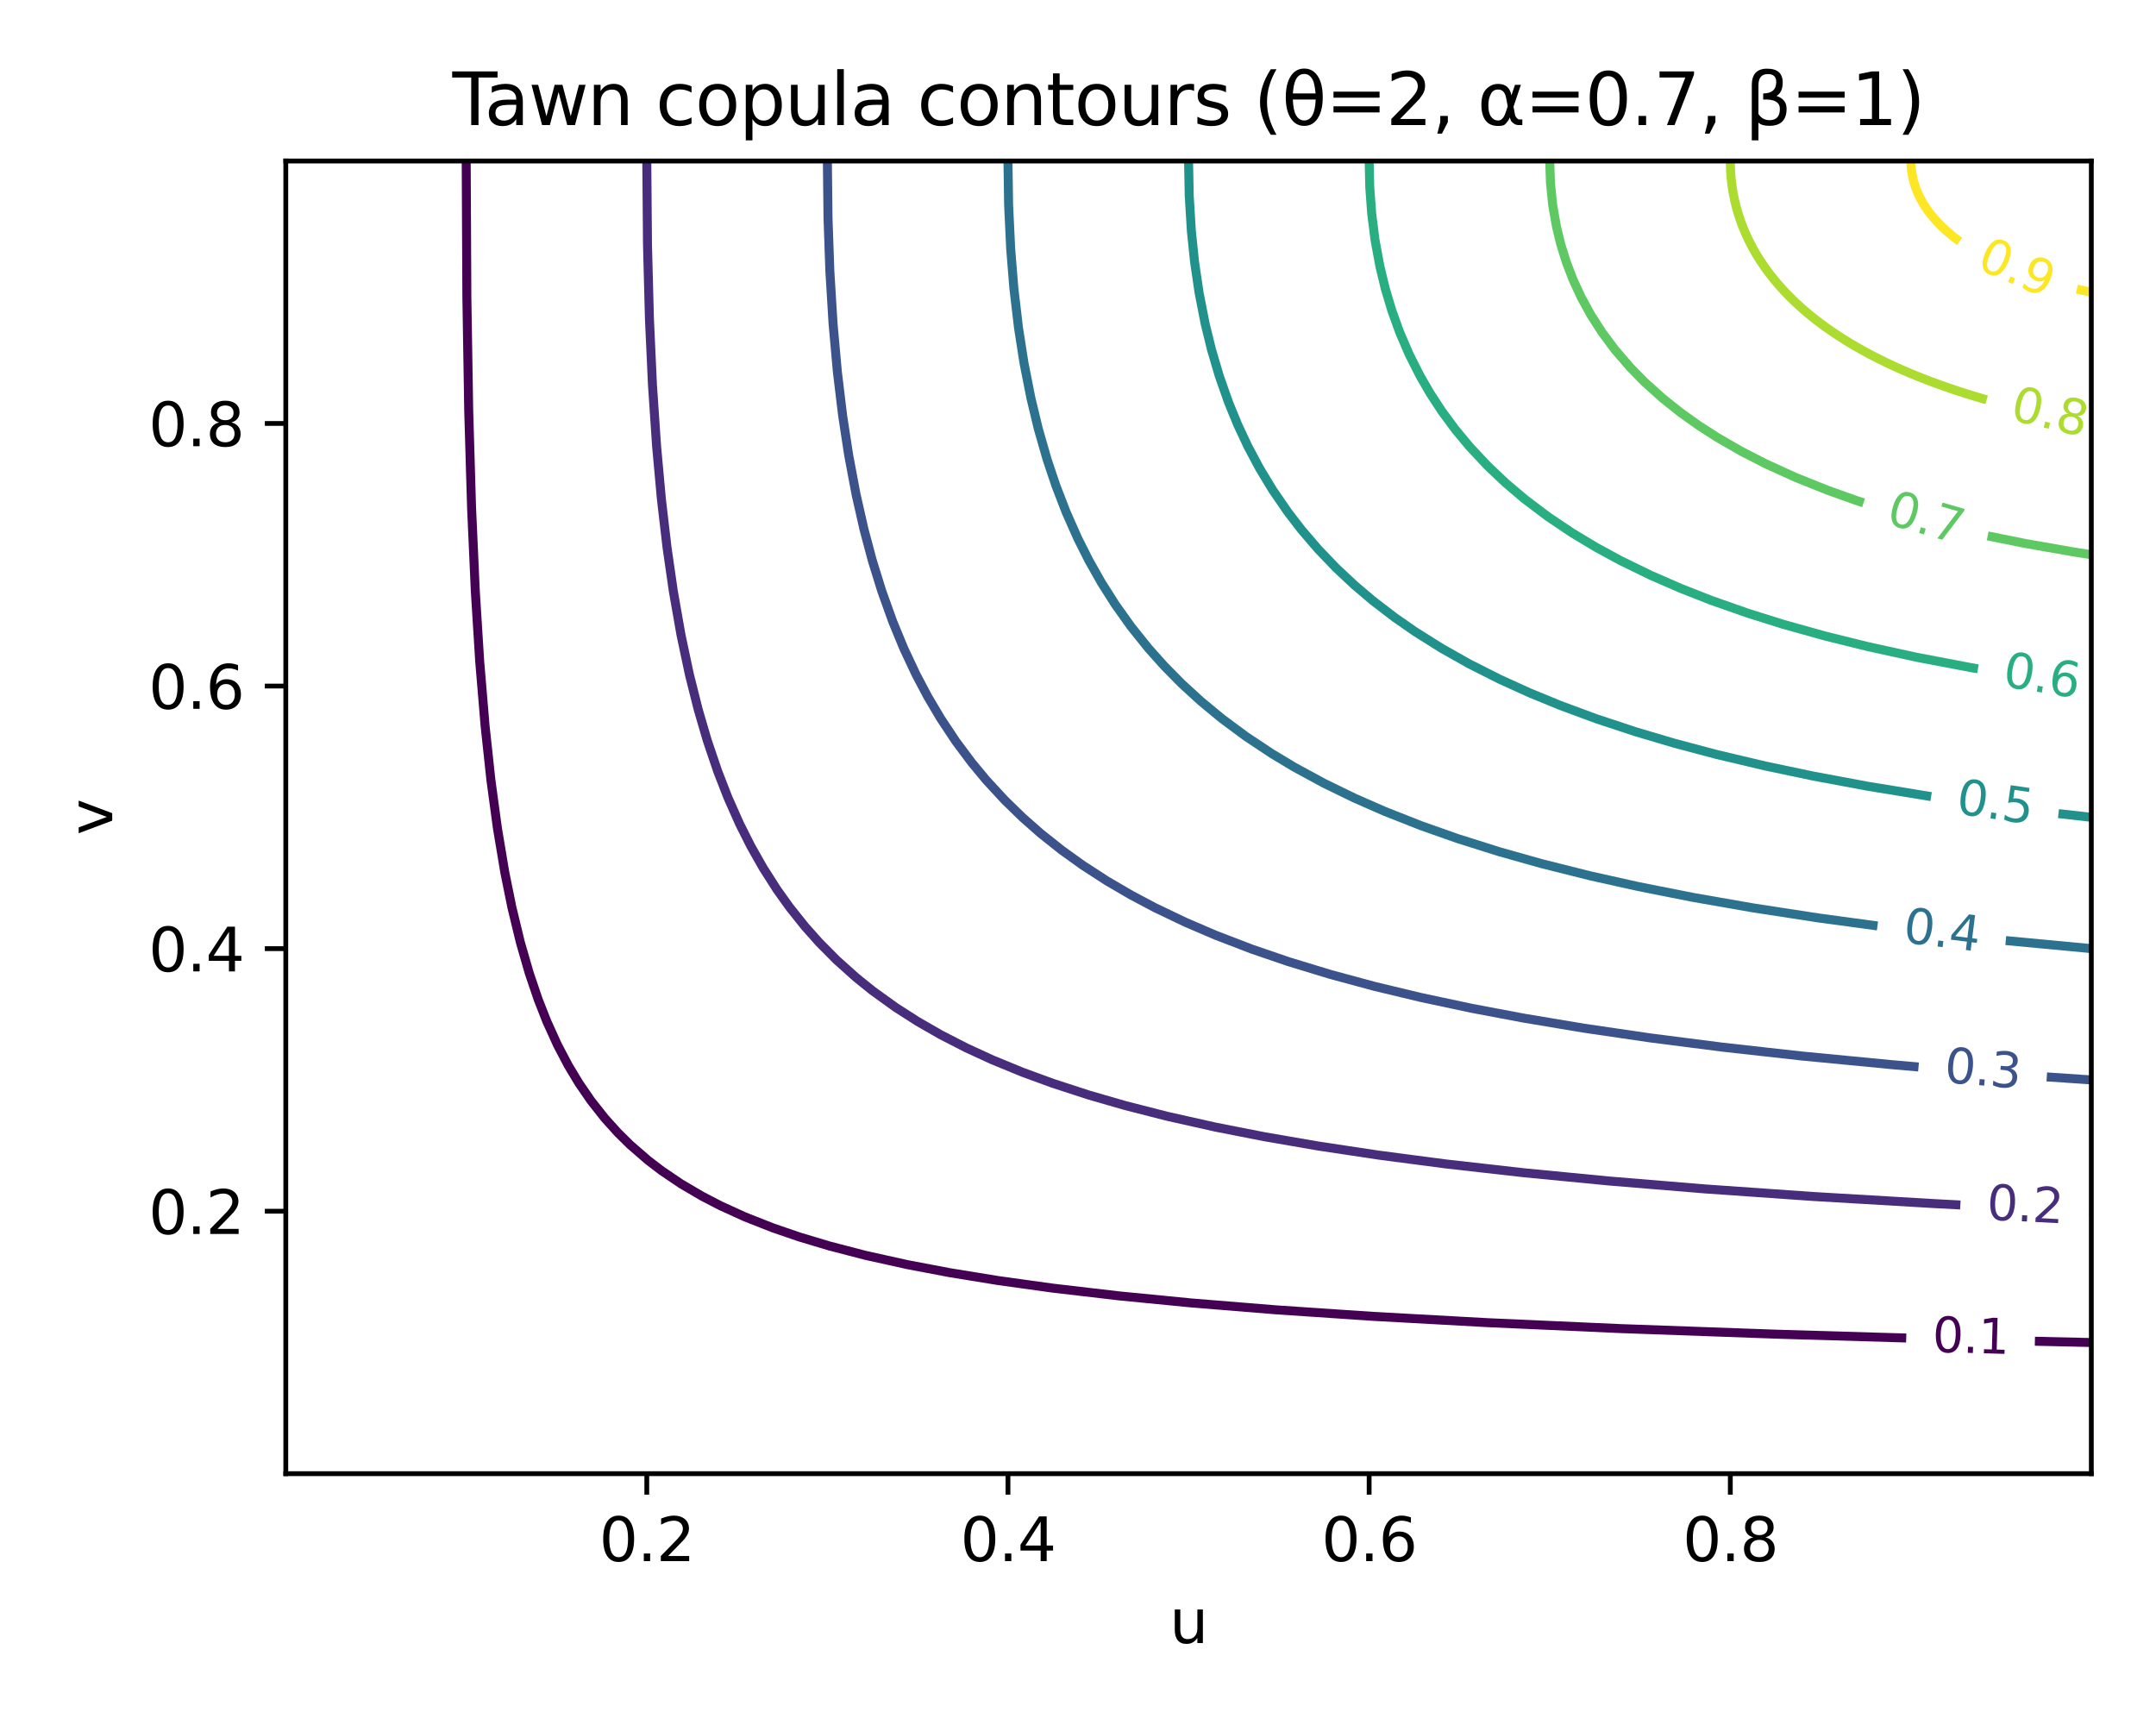 <?xml version="1.0" encoding="utf-8" standalone="no"?>
<!DOCTYPE svg PUBLIC "-//W3C//DTD SVG 1.1//EN"
  "http://www.w3.org/Graphics/SVG/1.1/DTD/svg11.dtd">
<svg xmlns:xlink="http://www.w3.org/1999/xlink" width="360pt" height="288pt" viewBox="0 0 360 288" xmlns="http://www.w3.org/2000/svg" version="1.1">
 <defs>
  <style type="text/css">*{stroke-linejoin: round; stroke-linecap: butt}</style>
 </defs>
 <g id="figure_1">
  <g id="patch_1">
   <path d="M 0 288 
L 360 288 
L 360 0 
L 0 0 
z
" style="fill: #ffffff"/>
  </g>
  <g id="axes_1">
   <g id="patch_2">
    <path d="M 47.72 246.04 
L 349.2 246.04 
L 349.2 26.88 
L 47.72 26.88 
z
" style="fill: #ffffff"/>
   </g>
   <g id="matplotlib.axis_1">
    <g id="xtick_1">
     <g id="line2d_1">
      <defs>
       <path id="mb452c686d1" d="M 0 0 
L 0 3.5 
" style="stroke: #000000; stroke-width: 0.8"/>
      </defs>
      <g>
       <use xlink:href="#mb452c686d1" x="107.998" y="246.04" style="stroke: #000000; stroke-width: 0.8"/>
      </g>
     </g>
     <g id="text_1">
      <!-- 0.2 -->
      <g transform="translate(100.046 260.638) scale(0.1 -0.1)">
       <defs>
        <path id="DejaVuSans-30" d="M 2034 4250 
Q 1547 4250 1301 3770 
Q 1056 3291 1056 2328 
Q 1056 1369 1301 889 
Q 1547 409 2034 409 
Q 2525 409 2770 889 
Q 3016 1369 3016 2328 
Q 3016 3291 2770 3770 
Q 2525 4250 2034 4250 
z
M 2034 4750 
Q 2819 4750 3233 4129 
Q 3647 3509 3647 2328 
Q 3647 1150 3233 529 
Q 2819 -91 2034 -91 
Q 1250 -91 836 529 
Q 422 1150 422 2328 
Q 422 3509 836 4129 
Q 1250 4750 2034 4750 
z
" transform="scale(0.016)"/>
        <path id="DejaVuSans-2e" d="M 684 794 
L 1344 794 
L 1344 0 
L 684 0 
L 684 794 
z
" transform="scale(0.016)"/>
        <path id="DejaVuSans-32" d="M 1228 531 
L 3431 531 
L 3431 0 
L 469 0 
L 469 531 
Q 828 903 1448 1529 
Q 2069 2156 2228 2338 
Q 2531 2678 2651 2914 
Q 2772 3150 2772 3378 
Q 2772 3750 2511 3984 
Q 2250 4219 1831 4219 
Q 1534 4219 1204 4116 
Q 875 4013 500 3803 
L 500 4441 
Q 881 4594 1212 4672 
Q 1544 4750 1819 4750 
Q 2544 4750 2975 4387 
Q 3406 4025 3406 3419 
Q 3406 3131 3298 2873 
Q 3191 2616 2906 2266 
Q 2828 2175 2409 1742 
Q 1991 1309 1228 531 
z
" transform="scale(0.016)"/>
       </defs>
       <use xlink:href="#DejaVuSans-30"/>
       <use xlink:href="#DejaVuSans-2e" transform="translate(63.623 0)"/>
       <use xlink:href="#DejaVuSans-32" transform="translate(95.41 0)"/>
      </g>
     </g>
    </g>
    <g id="xtick_2">
     <g id="line2d_2">
      <g>
       <use xlink:href="#mb452c686d1" x="168.306" y="246.04" style="stroke: #000000; stroke-width: 0.8"/>
      </g>
     </g>
     <g id="text_2">
      <!-- 0.4 -->
      <g transform="translate(160.354 260.638) scale(0.1 -0.1)">
       <defs>
        <path id="DejaVuSans-34" d="M 2419 4116 
L 825 1625 
L 2419 1625 
L 2419 4116 
z
M 2253 4666 
L 3047 4666 
L 3047 1625 
L 3713 1625 
L 3713 1100 
L 3047 1100 
L 3047 0 
L 2419 0 
L 2419 1100 
L 313 1100 
L 313 1709 
L 2253 4666 
z
" transform="scale(0.016)"/>
       </defs>
       <use xlink:href="#DejaVuSans-30"/>
       <use xlink:href="#DejaVuSans-2e" transform="translate(63.623 0)"/>
       <use xlink:href="#DejaVuSans-34" transform="translate(95.41 0)"/>
      </g>
     </g>
    </g>
    <g id="xtick_3">
     <g id="line2d_3">
      <g>
       <use xlink:href="#mb452c686d1" x="228.614" y="246.04" style="stroke: #000000; stroke-width: 0.8"/>
      </g>
     </g>
     <g id="text_3">
      <!-- 0.6 -->
      <g transform="translate(220.662 260.638) scale(0.1 -0.1)">
       <defs>
        <path id="DejaVuSans-36" d="M 2113 2584 
Q 1688 2584 1439 2293 
Q 1191 2003 1191 1497 
Q 1191 994 1439 701 
Q 1688 409 2113 409 
Q 2538 409 2786 701 
Q 3034 994 3034 1497 
Q 3034 2003 2786 2293 
Q 2538 2584 2113 2584 
z
M 3366 4563 
L 3366 3988 
Q 3128 4100 2886 4159 
Q 2644 4219 2406 4219 
Q 1781 4219 1451 3797 
Q 1122 3375 1075 2522 
Q 1259 2794 1537 2939 
Q 1816 3084 2150 3084 
Q 2853 3084 3261 2657 
Q 3669 2231 3669 1497 
Q 3669 778 3244 343 
Q 2819 -91 2113 -91 
Q 1303 -91 875 529 
Q 447 1150 447 2328 
Q 447 3434 972 4092 
Q 1497 4750 2381 4750 
Q 2619 4750 2861 4703 
Q 3103 4656 3366 4563 
z
" transform="scale(0.016)"/>
       </defs>
       <use xlink:href="#DejaVuSans-30"/>
       <use xlink:href="#DejaVuSans-2e" transform="translate(63.623 0)"/>
       <use xlink:href="#DejaVuSans-36" transform="translate(95.41 0)"/>
      </g>
     </g>
    </g>
    <g id="xtick_4">
     <g id="line2d_4">
      <g>
       <use xlink:href="#mb452c686d1" x="288.922" y="246.04" style="stroke: #000000; stroke-width: 0.8"/>
      </g>
     </g>
     <g id="text_4">
      <!-- 0.8 -->
      <g transform="translate(280.971 260.638) scale(0.1 -0.1)">
       <defs>
        <path id="DejaVuSans-38" d="M 2034 2216 
Q 1584 2216 1326 1975 
Q 1069 1734 1069 1313 
Q 1069 891 1326 650 
Q 1584 409 2034 409 
Q 2484 409 2743 651 
Q 3003 894 3003 1313 
Q 3003 1734 2745 1975 
Q 2488 2216 2034 2216 
z
M 1403 2484 
Q 997 2584 770 2862 
Q 544 3141 544 3541 
Q 544 4100 942 4425 
Q 1341 4750 2034 4750 
Q 2731 4750 3128 4425 
Q 3525 4100 3525 3541 
Q 3525 3141 3298 2862 
Q 3072 2584 2669 2484 
Q 3125 2378 3379 2068 
Q 3634 1759 3634 1313 
Q 3634 634 3220 271 
Q 2806 -91 2034 -91 
Q 1263 -91 848 271 
Q 434 634 434 1313 
Q 434 1759 690 2068 
Q 947 2378 1403 2484 
z
M 1172 3481 
Q 1172 3119 1398 2916 
Q 1625 2713 2034 2713 
Q 2441 2713 2670 2916 
Q 2900 3119 2900 3481 
Q 2900 3844 2670 4047 
Q 2441 4250 2034 4250 
Q 1625 4250 1398 4047 
Q 1172 3844 1172 3481 
z
" transform="scale(0.016)"/>
       </defs>
       <use xlink:href="#DejaVuSans-30"/>
       <use xlink:href="#DejaVuSans-2e" transform="translate(63.623 0)"/>
       <use xlink:href="#DejaVuSans-38" transform="translate(95.41 0)"/>
      </g>
     </g>
    </g>
    <g id="text_5">
     <!-- u -->
     <g transform="translate(195.291 274.317) scale(0.1 -0.1)">
      <defs>
       <path id="DejaVuSans-75" d="M 544 1381 
L 544 3500 
L 1119 3500 
L 1119 1403 
Q 1119 906 1312 657 
Q 1506 409 1894 409 
Q 2359 409 2629 706 
Q 2900 1003 2900 1516 
L 2900 3500 
L 3475 3500 
L 3475 0 
L 2900 0 
L 2900 538 
Q 2691 219 2414 64 
Q 2138 -91 1772 -91 
Q 1169 -91 856 284 
Q 544 659 544 1381 
z
M 1991 3584 
L 1991 3584 
z
" transform="scale(0.016)"/>
      </defs>
      <use xlink:href="#DejaVuSans-75"/>
     </g>
    </g>
   </g>
   <g id="matplotlib.axis_2">
    <g id="ytick_1">
     <g id="line2d_5">
      <defs>
       <path id="m24c8654b30" d="M 0 0 
L -3.5 0 
" style="stroke: #000000; stroke-width: 0.8"/>
      </defs>
      <g>
       <use xlink:href="#m24c8654b30" x="47.72" y="202.221" style="stroke: #000000; stroke-width: 0.8"/>
      </g>
     </g>
     <g id="text_6">
      <!-- 0.2 -->
      <g transform="translate(24.817 206.02) scale(0.1 -0.1)">
       <use xlink:href="#DejaVuSans-30"/>
       <use xlink:href="#DejaVuSans-2e" transform="translate(63.623 0)"/>
       <use xlink:href="#DejaVuSans-32" transform="translate(95.41 0)"/>
      </g>
     </g>
    </g>
    <g id="ytick_2">
     <g id="line2d_6">
      <g>
       <use xlink:href="#m24c8654b30" x="47.72" y="158.38" style="stroke: #000000; stroke-width: 0.8"/>
      </g>
     </g>
     <g id="text_7">
      <!-- 0.4 -->
      <g transform="translate(24.817 162.18) scale(0.1 -0.1)">
       <use xlink:href="#DejaVuSans-30"/>
       <use xlink:href="#DejaVuSans-2e" transform="translate(63.623 0)"/>
       <use xlink:href="#DejaVuSans-34" transform="translate(95.41 0)"/>
      </g>
     </g>
    </g>
    <g id="ytick_3">
     <g id="line2d_7">
      <g>
       <use xlink:href="#m24c8654b30" x="47.72" y="114.54" style="stroke: #000000; stroke-width: 0.8"/>
      </g>
     </g>
     <g id="text_8">
      <!-- 0.6 -->
      <g transform="translate(24.817 118.339) scale(0.1 -0.1)">
       <use xlink:href="#DejaVuSans-30"/>
       <use xlink:href="#DejaVuSans-2e" transform="translate(63.623 0)"/>
       <use xlink:href="#DejaVuSans-36" transform="translate(95.41 0)"/>
      </g>
     </g>
    </g>
    <g id="ytick_4">
     <g id="line2d_8">
      <g>
       <use xlink:href="#m24c8654b30" x="47.72" y="70.699" style="stroke: #000000; stroke-width: 0.8"/>
      </g>
     </g>
     <g id="text_9">
      <!-- 0.8 -->
      <g transform="translate(24.817 74.498) scale(0.1 -0.1)">
       <use xlink:href="#DejaVuSans-30"/>
       <use xlink:href="#DejaVuSans-2e" transform="translate(63.623 0)"/>
       <use xlink:href="#DejaVuSans-38" transform="translate(95.41 0)"/>
      </g>
     </g>
    </g>
    <g id="text_10">
     <!-- v -->
     <g transform="translate(18.737 139.419) rotate(-90) scale(0.1 -0.1)">
      <defs>
       <path id="DejaVuSans-76" d="M 191 3500 
L 800 3500 
L 1894 563 
L 2988 3500 
L 3597 3500 
L 2284 0 
L 1503 0 
L 191 3500 
z
" transform="scale(0.016)"/>
      </defs>
      <use xlink:href="#DejaVuSans-76"/>
     </g>
    </g>
   </g>
   <g id="QuadContourSet_1">
    <path d="M 77.844 26.88 
L 77.956 49.602 
L 78.266 68.66 
L 78.741 84.785 
L 79.366 98.712 
L 80.1 110.439 
L 80.994 121.154 
L 81.97 130.23 
L 83.06 138.292 
L 84.285 145.622 
L 85.472 151.486 
L 86.892 157.35 
L 88.375 162.481 
L 89.869 166.879 
L 91.309 170.543 
L 93.093 174.473 
L 94.882 177.873 
L 96.645 180.805 
L 98.656 183.737 
L 100.966 186.669 
L 103.176 189.12 
L 105.193 191.11 
L 108.218 193.733 
L 110.486 195.465 
L 113.741 197.664 
L 117.292 199.747 
L 120.353 201.328 
L 124.35 203.149 
L 129.025 204.993 
L 133.425 206.504 
L 138.466 208.017 
L 144.516 209.588 
L 151.574 211.152 
L 158.632 212.49 
L 166.699 213.802 
L 175.773 215.06 
L 186.865 216.356 
L 198.964 217.538 
L 213.08 218.686 
L 229.213 219.771 
L 248.371 220.826 
L 270.553 221.815 
L 296.769 222.755 
L 318.292 223.389 
M 339.777 223.929 
L 349.2 224.141 
L 349.2 224.141 
" clip-path="url(#p981ac7e583)" style="fill: none; stroke: #440154; stroke-width: 1.5"/>
    <path d="M 107.998 26.88 
L 108.114 40.807 
L 108.441 53.267 
L 108.945 64.262 
L 109.637 74.523 
L 110.437 83.319 
L 111.374 91.382 
L 112.43 98.712 
L 113.718 106.041 
L 115.119 112.638 
L 116.594 118.502 
L 118.097 123.633 
L 119.836 128.764 
L 121.548 133.162 
L 123.5 137.559 
L 125.359 141.252 
L 127.417 144.889 
L 129.759 148.554 
L 131.856 151.486 
L 134.433 154.712 
L 136.783 157.35 
L 139.691 160.282 
L 142.964 163.214 
L 145.697 165.413 
L 149.558 168.195 
L 153.223 170.543 
L 157.053 172.742 
L 161.332 174.941 
L 165.69 176.945 
L 170.732 179.015 
L 175.773 180.861 
L 181.823 182.83 
L 187.873 184.577 
L 194.931 186.38 
L 202.997 188.187 
L 211.064 189.772 
L 220.138 191.339 
L 230.221 192.859 
L 241.313 194.314 
L 254.42 195.796 
L 268.536 197.163 
L 284.669 198.496 
L 302.818 199.764 
L 322.984 200.949 
L 327.33 201.179 
M 348.89 202.206 
L 349.2 202.22 
L 349.2 202.22 
" clip-path="url(#p981ac7e583)" style="fill: none; stroke: #472d7b; stroke-width: 1.5"/>
    <path d="M 138.152 26.88 
L 138.259 36.409 
L 138.563 45.204 
L 139.097 54 
L 139.819 62.063 
L 140.701 69.393 
L 141.708 75.989 
L 142.95 82.586 
L 144.283 88.45 
L 145.654 93.581 
L 147.244 98.712 
L 149.089 103.843 
L 150.905 108.24 
L 152.97 112.638 
L 154.911 116.303 
L 157.079 119.968 
L 159.641 123.821 
L 162.238 127.298 
L 164.682 130.245 
L 167.707 133.527 
L 170.732 136.473 
L 173.757 139.137 
L 177.304 141.957 
L 180.815 144.476 
L 184.849 147.088 
L 188.881 149.441 
L 192.914 151.577 
L 197.956 153.986 
L 202.997 156.148 
L 209.047 158.47 
L 215.097 160.54 
L 222.155 162.691 
L 229.516 164.68 
L 237.279 166.542 
L 245.745 168.344 
L 254.42 169.983 
L 264.503 171.667 
L 275.595 173.292 
L 287.694 174.84 
L 300.802 176.3 
L 315.926 177.755 
L 320.346 178.14 
M 341.762 179.796 
L 349.2 180.299 
L 349.2 180.299 
" clip-path="url(#p981ac7e583)" style="fill: none; stroke: #3b528b; stroke-width: 1.5"/>
    <path d="M 168.306 26.88 
L 168.415 34.21 
L 168.759 41.54 
L 169.293 48.136 
L 170.066 54.733 
L 170.98 60.597 
L 172.136 66.461 
L 173.372 71.592 
L 174.845 76.722 
L 176.323 81.12 
L 178.023 85.518 
L 179.976 89.916 
L 181.823 93.582 
L 183.893 97.246 
L 186.216 100.911 
L 188.881 104.649 
L 191.764 108.24 
L 194.383 111.172 
L 197.273 114.104 
L 200.471 117.036 
L 204.018 119.968 
L 208.039 122.951 
L 212.378 125.832 
L 216.105 128.071 
L 221.147 130.807 
L 226.188 133.258 
L 231.23 135.468 
L 237.279 137.852 
L 243.329 139.987 
L 250.387 142.214 
L 257.445 144.2 
L 265.512 146.222 
L 273.578 148.021 
L 282.653 149.819 
L 292.736 151.582 
L 303.827 153.283 
L 313.492 154.592 
M 334.915 157.034 
L 349.2 158.378 
L 349.2 158.378 
" clip-path="url(#p981ac7e583)" style="fill: none; stroke: #2c728e; stroke-width: 1.5"/>
    <path d="M 198.46 26.88 
L 198.575 32.744 
L 198.933 38.608 
L 199.464 43.738 
L 200.218 48.869 
L 201.22 54 
L 202.297 58.398 
L 203.597 62.796 
L 205.146 67.194 
L 206.648 70.859 
L 208.364 74.523 
L 210.318 78.188 
L 212.539 81.853 
L 215.097 85.569 
L 217.319 88.45 
L 220.138 91.733 
L 223.163 94.881 
L 226.188 97.71 
L 229.213 100.275 
L 232.908 103.11 
L 236.271 105.447 
L 240.716 108.24 
L 245.346 110.848 
L 250.387 113.395 
L 255.429 115.684 
L 260.509 117.769 
L 266.52 119.993 
L 273.094 122.167 
L 279.628 124.102 
L 286.686 125.976 
L 294.752 127.885 
L 302.818 129.581 
L 311.893 131.273 
L 322.449 132.998 
M 343.715 135.838 
L 349.2 136.457 
L 349.2 136.457 
" clip-path="url(#p981ac7e583)" style="fill: none; stroke: #21918c; stroke-width: 1.5"/>
    <path d="M 228.614 26.88 
L 228.719 31.278 
L 229.042 35.676 
L 229.598 40.074 
L 230.408 44.471 
L 231.293 48.136 
L 232.388 51.801 
L 233.71 55.466 
L 235.284 59.131 
L 237.135 62.796 
L 238.837 65.728 
L 240.757 68.66 
L 242.917 71.592 
L 245.346 74.525 
L 248.371 77.758 
L 251.395 80.623 
L 254.576 83.319 
L 258.457 86.251 
L 262.487 88.957 
L 266.52 91.384 
L 270.566 93.581 
L 275.595 96.033 
L 280.636 98.232 
L 285.677 100.212 
L 291.838 102.377 
L 297.777 104.24 
L 304.835 106.211 
L 311.893 107.958 
L 319.959 109.721 
L 329.034 111.452 
L 330.267 111.668 
L 330.267 111.668 
" clip-path="url(#p981ac7e583)" style="fill: none; stroke: #28ae80; stroke-width: 1.5"/>
    <path d="M 258.768 26.88 
L 258.89 30.545 
L 259.261 34.21 
L 259.9 37.875 
L 260.616 40.807 
L 261.529 43.738 
L 262.653 46.67 
L 264.006 49.602 
L 265.609 52.534 
L 267.528 55.524 
L 269.671 58.398 
L 272.196 61.33 
L 274.586 63.767 
L 277.611 66.491 
L 280.636 68.897 
L 283.661 71.051 
L 286.784 73.058 
L 290.719 75.324 
L 294.872 77.455 
L 299.794 79.696 
L 305.179 81.853 
L 309.877 83.527 
L 311.172 83.958 
M 331.891 89.47 
L 338.109 90.724 
L 346.175 92.139 
L 349.2 92.615 
L 349.2 92.615 
" clip-path="url(#p981ac7e583)" style="fill: none; stroke: #5ec962; stroke-width: 1.5"/>
    <path d="M 288.922 26.88 
L 288.931 27.613 
L 288.958 28.346 
L 289.002 29.079 
L 289.064 29.812 
L 289.145 30.545 
L 289.243 31.278 
L 289.36 32.011 
L 289.497 32.744 
L 289.652 33.477 
L 289.711 33.724 
L 289.827 34.21 
L 290.022 34.943 
L 290.237 35.676 
L 290.472 36.409 
L 290.719 37.114 
L 290.729 37.142 
L 291.007 37.875 
L 291.308 38.608 
L 291.63 39.341 
L 291.727 39.548 
L 291.976 40.074 
L 292.346 40.807 
L 292.736 41.533 
L 292.739 41.54 
L 293.158 42.273 
L 293.602 43.005 
L 293.744 43.228 
L 294.073 43.738 
L 294.571 44.471 
L 294.752 44.726 
L 295.097 45.204 
L 295.652 45.937 
L 295.76 46.075 
L 296.237 46.67 
L 296.769 47.306 
L 296.852 47.403 
L 297.5 48.136 
L 297.777 48.437 
L 298.181 48.869 
L 298.785 49.49 
L 298.896 49.602 
L 299.648 50.335 
L 299.794 50.472 
L 300.438 51.068 
L 300.802 51.394 
L 301.266 51.801 
L 301.81 52.264 
L 302.135 52.534 
L 302.818 53.087 
L 303.047 53.267 
L 303.827 53.867 
L 304.003 54 
L 304.835 54.61 
L 305.007 54.733 
L 305.843 55.317 
L 306.061 55.466 
L 306.852 55.993 
L 307.167 56.199 
L 307.86 56.64 
L 308.329 56.932 
L 308.868 57.261 
L 309.549 57.665 
L 309.877 57.856 
L 310.83 58.398 
L 310.885 58.428 
L 311.893 58.978 
L 312.18 59.131 
L 312.901 59.508 
L 313.6 59.864 
L 313.91 60.019 
L 314.918 60.512 
L 315.096 60.597 
L 315.926 60.988 
L 316.674 61.33 
L 316.935 61.448 
L 317.943 61.892 
L 318.341 62.063 
L 318.951 62.322 
L 319.959 62.738 
L 320.103 62.796 
L 320.968 63.141 
L 321.969 63.529 
L 321.976 63.531 
L 322.984 63.91 
L 323.952 64.262 
L 323.993 64.277 
L 325.001 64.632 
L 326.009 64.977 
L 326.061 64.995 
L 327.018 65.312 
L 328.026 65.637 
L 328.313 65.728 
L 329.034 65.953 
L 330.042 66.26 
L 330.722 66.461 
L 331.051 66.557 
L 331.724 66.751 
" clip-path="url(#p981ac7e583)" style="fill: none; stroke: #addc30; stroke-width: 1.5"/>
    <path d="M 319.076 26.88 
L 319.098 27.613 
L 319.162 28.346 
L 319.267 29.079 
L 319.416 29.812 
L 319.609 30.545 
L 319.847 31.278 
L 319.959 31.572 
L 320.13 32.011 
L 320.462 32.744 
L 320.843 33.477 
L 320.968 33.692 
L 321.275 34.21 
L 321.759 34.943 
L 321.976 35.241 
L 322.3 35.676 
L 322.898 36.409 
L 322.984 36.507 
L 323.559 37.142 
L 323.993 37.585 
L 324.284 37.875 
L 325.001 38.539 
L 325.078 38.608 
L 325.947 39.341 
L 326.009 39.391 
L 326.895 40.074 
L 327.018 40.163 
L 327.205 40.295 
M 346.785 48.263 
L 347.183 48.353 
L 348.192 48.569 
L 349.2 48.773 
" clip-path="url(#p981ac7e583)" style="fill: none; stroke: #fde725; stroke-width: 1.5"/>
   </g>
   <g id="patch_3">
    <path d="M 47.72 246.04 
L 47.72 26.88 
" style="fill: none; stroke: #000000; stroke-width: 0.8; stroke-linejoin: miter; stroke-linecap: square"/>
   </g>
   <g id="patch_4">
    <path d="M 349.2 246.04 
L 349.2 26.88 
" style="fill: none; stroke: #000000; stroke-width: 0.8; stroke-linejoin: miter; stroke-linecap: square"/>
   </g>
   <g id="patch_5">
    <path d="M 47.72 246.04 
L 349.2 246.04 
" style="fill: none; stroke: #000000; stroke-width: 0.8; stroke-linejoin: miter; stroke-linecap: square"/>
   </g>
   <g id="patch_6">
    <path d="M 47.72 26.88 
L 349.2 26.88 
" style="fill: none; stroke: #000000; stroke-width: 0.8; stroke-linejoin: miter; stroke-linecap: square"/>
   </g>
   <g id="text_11">
    <!-- Tawn copula contours (θ=2, α=0.7, β=1) -->
    <g transform="translate(75.537 20.88) scale(0.12 -0.12)">
     <defs>
      <path id="DejaVuSans-54" d="M -19 4666 
L 3928 4666 
L 3928 4134 
L 2272 4134 
L 2272 0 
L 1638 0 
L 1638 4134 
L -19 4134 
L -19 4666 
z
" transform="scale(0.016)"/>
      <path id="DejaVuSans-61" d="M 2194 1759 
Q 1497 1759 1228 1600 
Q 959 1441 959 1056 
Q 959 750 1161 570 
Q 1363 391 1709 391 
Q 2188 391 2477 730 
Q 2766 1069 2766 1631 
L 2766 1759 
L 2194 1759 
z
M 3341 1997 
L 3341 0 
L 2766 0 
L 2766 531 
Q 2569 213 2275 61 
Q 1981 -91 1556 -91 
Q 1019 -91 701 211 
Q 384 513 384 1019 
Q 384 1609 779 1909 
Q 1175 2209 1959 2209 
L 2766 2209 
L 2766 2266 
Q 2766 2663 2505 2880 
Q 2244 3097 1772 3097 
Q 1472 3097 1187 3025 
Q 903 2953 641 2809 
L 641 3341 
Q 956 3463 1253 3523 
Q 1550 3584 1831 3584 
Q 2591 3584 2966 3190 
Q 3341 2797 3341 1997 
z
" transform="scale(0.016)"/>
      <path id="DejaVuSans-77" d="M 269 3500 
L 844 3500 
L 1563 769 
L 2278 3500 
L 2956 3500 
L 3675 769 
L 4391 3500 
L 4966 3500 
L 4050 0 
L 3372 0 
L 2619 2869 
L 1863 0 
L 1184 0 
L 269 3500 
z
" transform="scale(0.016)"/>
      <path id="DejaVuSans-6e" d="M 3513 2113 
L 3513 0 
L 2938 0 
L 2938 2094 
Q 2938 2591 2744 2837 
Q 2550 3084 2163 3084 
Q 1697 3084 1428 2787 
Q 1159 2491 1159 1978 
L 1159 0 
L 581 0 
L 581 3500 
L 1159 3500 
L 1159 2956 
Q 1366 3272 1645 3428 
Q 1925 3584 2291 3584 
Q 2894 3584 3203 3211 
Q 3513 2838 3513 2113 
z
" transform="scale(0.016)"/>
      <path id="DejaVuSans-20" transform="scale(0.016)"/>
      <path id="DejaVuSans-63" d="M 3122 3366 
L 3122 2828 
Q 2878 2963 2633 3030 
Q 2388 3097 2138 3097 
Q 1578 3097 1268 2742 
Q 959 2388 959 1747 
Q 959 1106 1268 751 
Q 1578 397 2138 397 
Q 2388 397 2633 464 
Q 2878 531 3122 666 
L 3122 134 
Q 2881 22 2623 -34 
Q 2366 -91 2075 -91 
Q 1284 -91 818 406 
Q 353 903 353 1747 
Q 353 2603 823 3093 
Q 1294 3584 2113 3584 
Q 2378 3584 2631 3529 
Q 2884 3475 3122 3366 
z
" transform="scale(0.016)"/>
      <path id="DejaVuSans-6f" d="M 1959 3097 
Q 1497 3097 1228 2736 
Q 959 2375 959 1747 
Q 959 1119 1226 758 
Q 1494 397 1959 397 
Q 2419 397 2687 759 
Q 2956 1122 2956 1747 
Q 2956 2369 2687 2733 
Q 2419 3097 1959 3097 
z
M 1959 3584 
Q 2709 3584 3137 3096 
Q 3566 2609 3566 1747 
Q 3566 888 3137 398 
Q 2709 -91 1959 -91 
Q 1206 -91 779 398 
Q 353 888 353 1747 
Q 353 2609 779 3096 
Q 1206 3584 1959 3584 
z
" transform="scale(0.016)"/>
      <path id="DejaVuSans-70" d="M 1159 525 
L 1159 -1331 
L 581 -1331 
L 581 3500 
L 1159 3500 
L 1159 2969 
Q 1341 3281 1617 3432 
Q 1894 3584 2278 3584 
Q 2916 3584 3314 3078 
Q 3713 2572 3713 1747 
Q 3713 922 3314 415 
Q 2916 -91 2278 -91 
Q 1894 -91 1617 61 
Q 1341 213 1159 525 
z
M 3116 1747 
Q 3116 2381 2855 2742 
Q 2594 3103 2138 3103 
Q 1681 3103 1420 2742 
Q 1159 2381 1159 1747 
Q 1159 1113 1420 752 
Q 1681 391 2138 391 
Q 2594 391 2855 752 
Q 3116 1113 3116 1747 
z
" transform="scale(0.016)"/>
      <path id="DejaVuSans-6c" d="M 603 4863 
L 1178 4863 
L 1178 0 
L 603 0 
L 603 4863 
z
" transform="scale(0.016)"/>
      <path id="DejaVuSans-74" d="M 1172 4494 
L 1172 3500 
L 2356 3500 
L 2356 3053 
L 1172 3053 
L 1172 1153 
Q 1172 725 1289 603 
Q 1406 481 1766 481 
L 2356 481 
L 2356 0 
L 1766 0 
Q 1100 0 847 248 
Q 594 497 594 1153 
L 594 3053 
L 172 3053 
L 172 3500 
L 594 3500 
L 594 4494 
L 1172 4494 
z
" transform="scale(0.016)"/>
      <path id="DejaVuSans-72" d="M 2631 2963 
Q 2534 3019 2420 3045 
Q 2306 3072 2169 3072 
Q 1681 3072 1420 2755 
Q 1159 2438 1159 1844 
L 1159 0 
L 581 0 
L 581 3500 
L 1159 3500 
L 1159 2956 
Q 1341 3275 1631 3429 
Q 1922 3584 2338 3584 
Q 2397 3584 2469 3576 
Q 2541 3569 2628 3553 
L 2631 2963 
z
" transform="scale(0.016)"/>
      <path id="DejaVuSans-73" d="M 2834 3397 
L 2834 2853 
Q 2591 2978 2328 3040 
Q 2066 3103 1784 3103 
Q 1356 3103 1142 2972 
Q 928 2841 928 2578 
Q 928 2378 1081 2264 
Q 1234 2150 1697 2047 
L 1894 2003 
Q 2506 1872 2764 1633 
Q 3022 1394 3022 966 
Q 3022 478 2636 193 
Q 2250 -91 1575 -91 
Q 1294 -91 989 -36 
Q 684 19 347 128 
L 347 722 
Q 666 556 975 473 
Q 1284 391 1588 391 
Q 1994 391 2212 530 
Q 2431 669 2431 922 
Q 2431 1156 2273 1281 
Q 2116 1406 1581 1522 
L 1381 1569 
Q 847 1681 609 1914 
Q 372 2147 372 2553 
Q 372 3047 722 3315 
Q 1072 3584 1716 3584 
Q 2034 3584 2315 3537 
Q 2597 3491 2834 3397 
z
" transform="scale(0.016)"/>
      <path id="DejaVuSans-28" d="M 1984 4856 
Q 1566 4138 1362 3434 
Q 1159 2731 1159 2009 
Q 1159 1288 1364 580 
Q 1569 -128 1984 -844 
L 1484 -844 
Q 1016 -109 783 600 
Q 550 1309 550 2009 
Q 550 2706 781 3412 
Q 1013 4119 1484 4856 
L 1984 4856 
z
" transform="scale(0.016)"/>
      <path id="DejaVuSans-3b8" d="M 2953 2219 
L 963 2219 
Q 1009 1284 1225 888 
Q 1494 400 1959 400 
Q 2428 400 2688 891 
Q 2916 1322 2953 2219 
z
M 2944 2750 
Q 2856 3638 2688 3950 
Q 2419 4444 1959 4444 
Q 1481 4444 1228 3956 
Q 1028 3563 969 2750 
L 2944 2750 
z
M 1959 4913 
Q 2709 4913 3138 4250 
Q 3566 3591 3566 2422 
Q 3566 1256 3138 594 
Q 2709 -72 1959 -72 
Q 1206 -72 781 594 
Q 353 1256 353 2422 
Q 353 3591 781 4250 
Q 1206 4913 1959 4913 
z
" transform="scale(0.016)"/>
      <path id="DejaVuSans-3d" d="M 678 2906 
L 4684 2906 
L 4684 2381 
L 678 2381 
L 678 2906 
z
M 678 1631 
L 4684 1631 
L 4684 1100 
L 678 1100 
L 678 1631 
z
" transform="scale(0.016)"/>
      <path id="DejaVuSans-2c" d="M 750 794 
L 1409 794 
L 1409 256 
L 897 -744 
L 494 -744 
L 750 256 
L 750 794 
z
" transform="scale(0.016)"/>
      <path id="DejaVuSans-3b1" d="M 2644 1628 
L 2506 2350 
Q 2366 3091 1809 3091 
Q 1391 3091 1200 2747 
Q 959 2316 959 1747 
Q 959 1059 1194 731 
Q 1431 397 1809 397 
Q 2228 397 2453 1063 
L 2644 1628 
z
M 2966 2584 
L 3275 3500 
L 3788 3500 
L 3147 1603 
L 3272 919 
Q 3300 766 3409 638 
Q 3538 488 3638 488 
L 3913 488 
L 3913 0 
L 3569 0 
Q 3275 0 3013 263 
Q 2884 394 2831 669 
Q 2688 322 2394 50 
Q 2256 -78 1809 -78 
Q 1075 -78 719 397 
Q 353 888 353 1747 
Q 353 2666 750 3097 
Q 1191 3578 1809 3578 
Q 2781 3578 2966 2584 
z
" transform="scale(0.016)"/>
      <path id="DejaVuSans-37" d="M 525 4666 
L 3525 4666 
L 3525 4397 
L 1831 0 
L 1172 0 
L 2766 4134 
L 525 4134 
L 525 4666 
z
" transform="scale(0.016)"/>
      <path id="DejaVuSans-3b2" d="M 1178 216 
L 1178 -1331 
L 600 -1331 
L 600 3478 
Q 600 4903 1931 4903 
Q 3288 4903 3288 3700 
Q 3288 2844 2750 2531 
Q 3625 2250 3625 1416 
Q 3625 -66 2119 -66 
Q 1456 -66 1178 216 
z
M 1178 966 
Q 1525 425 2141 425 
Q 3041 425 3041 1406 
Q 3041 2288 1591 2219 
L 1591 2750 
Q 2725 2750 2725 3750 
Q 2725 4434 1994 4434 
Q 1178 4434 1178 3459 
L 1178 966 
z
" transform="scale(0.016)"/>
      <path id="DejaVuSans-31" d="M 794 531 
L 1825 531 
L 1825 4091 
L 703 3866 
L 703 4441 
L 1819 4666 
L 2450 4666 
L 2450 531 
L 3481 531 
L 3481 0 
L 794 0 
L 794 531 
z
" transform="scale(0.016)"/>
      <path id="DejaVuSans-29" d="M 513 4856 
L 1013 4856 
Q 1481 4119 1714 3412 
Q 1947 2706 1947 2009 
Q 1947 1309 1714 600 
Q 1481 -109 1013 -844 
L 513 -844 
Q 928 -128 1133 580 
Q 1338 1288 1338 2009 
Q 1338 2731 1133 3434 
Q 928 4138 513 4856 
z
" transform="scale(0.016)"/>
     </defs>
     <use xlink:href="#DejaVuSans-54"/>
     <use xlink:href="#DejaVuSans-61" transform="translate(44.584 0)"/>
     <use xlink:href="#DejaVuSans-77" transform="translate(105.863 0)"/>
     <use xlink:href="#DejaVuSans-6e" transform="translate(187.65 0)"/>
     <use xlink:href="#DejaVuSans-20" transform="translate(251.029 0)"/>
     <use xlink:href="#DejaVuSans-63" transform="translate(282.816 0)"/>
     <use xlink:href="#DejaVuSans-6f" transform="translate(337.797 0)"/>
     <use xlink:href="#DejaVuSans-70" transform="translate(398.979 0)"/>
     <use xlink:href="#DejaVuSans-75" transform="translate(462.455 0)"/>
     <use xlink:href="#DejaVuSans-6c" transform="translate(525.834 0)"/>
     <use xlink:href="#DejaVuSans-61" transform="translate(553.617 0)"/>
     <use xlink:href="#DejaVuSans-20" transform="translate(614.896 0)"/>
     <use xlink:href="#DejaVuSans-63" transform="translate(646.684 0)"/>
     <use xlink:href="#DejaVuSans-6f" transform="translate(701.664 0)"/>
     <use xlink:href="#DejaVuSans-6e" transform="translate(762.846 0)"/>
     <use xlink:href="#DejaVuSans-74" transform="translate(826.225 0)"/>
     <use xlink:href="#DejaVuSans-6f" transform="translate(865.434 0)"/>
     <use xlink:href="#DejaVuSans-75" transform="translate(926.615 0)"/>
     <use xlink:href="#DejaVuSans-72" transform="translate(989.994 0)"/>
     <use xlink:href="#DejaVuSans-73" transform="translate(1031.107 0)"/>
     <use xlink:href="#DejaVuSans-20" transform="translate(1083.207 0)"/>
     <use xlink:href="#DejaVuSans-28" transform="translate(1114.994 0)"/>
     <use xlink:href="#DejaVuSans-3b8" transform="translate(1154.008 0)"/>
     <use xlink:href="#DejaVuSans-3d" transform="translate(1215.189 0)"/>
     <use xlink:href="#DejaVuSans-32" transform="translate(1298.979 0)"/>
     <use xlink:href="#DejaVuSans-2c" transform="translate(1362.602 0)"/>
     <use xlink:href="#DejaVuSans-20" transform="translate(1394.389 0)"/>
     <use xlink:href="#DejaVuSans-3b1" transform="translate(1426.176 0)"/>
     <use xlink:href="#DejaVuSans-3d" transform="translate(1492.094 0)"/>
     <use xlink:href="#DejaVuSans-30" transform="translate(1575.883 0)"/>
     <use xlink:href="#DejaVuSans-2e" transform="translate(1639.506 0)"/>
     <use xlink:href="#DejaVuSans-37" transform="translate(1671.293 0)"/>
     <use xlink:href="#DejaVuSans-2c" transform="translate(1734.916 0)"/>
     <use xlink:href="#DejaVuSans-20" transform="translate(1766.703 0)"/>
     <use xlink:href="#DejaVuSans-3b2" transform="translate(1798.49 0)"/>
     <use xlink:href="#DejaVuSans-3d" transform="translate(1862.309 0)"/>
     <use xlink:href="#DejaVuSans-31" transform="translate(1946.098 0)"/>
     <use xlink:href="#DejaVuSans-29" transform="translate(2009.721 0)"/>
    </g>
   </g>
   <g id="text_12">
    <g clip-path="url(#p981ac7e583)">
     <!-- 0.1 -->
     <g style="fill: #440154" transform="translate(322.615 225.702) rotate(-358.429) scale(0.08 -0.08)">
      <use xlink:href="#DejaVuSans-30"/>
      <use xlink:href="#DejaVuSans-2e" transform="translate(63.623 0)"/>
      <use xlink:href="#DejaVuSans-31" transform="translate(95.41 0)"/>
     </g>
    </g>
   </g>
   <g id="text_13">
    <g clip-path="url(#p981ac7e583)">
     <!-- 0.2 -->
     <g style="fill: #472d7b" transform="translate(331.641 203.588) rotate(-357.02) scale(0.08 -0.08)">
      <use xlink:href="#DejaVuSans-30"/>
      <use xlink:href="#DejaVuSans-2e" transform="translate(63.623 0)"/>
      <use xlink:href="#DejaVuSans-32" transform="translate(95.41 0)"/>
     </g>
    </g>
   </g>
   <g id="text_14">
    <g clip-path="url(#p981ac7e583)">
     <!-- 0.3 -->
     <g style="fill: #3b528b" transform="translate(324.526 180.674) rotate(-355.175) scale(0.08 -0.08)">
      <defs>
       <path id="DejaVuSans-33" d="M 2597 2516 
Q 3050 2419 3304 2112 
Q 3559 1806 3559 1356 
Q 3559 666 3084 287 
Q 2609 -91 1734 -91 
Q 1441 -91 1130 -33 
Q 819 25 488 141 
L 488 750 
Q 750 597 1062 519 
Q 1375 441 1716 441 
Q 2309 441 2620 675 
Q 2931 909 2931 1356 
Q 2931 1769 2642 2001 
Q 2353 2234 1838 2234 
L 1294 2234 
L 1294 2753 
L 1863 2753 
Q 2328 2753 2575 2939 
Q 2822 3125 2822 3475 
Q 2822 3834 2567 4026 
Q 2313 4219 1838 4219 
Q 1578 4219 1281 4162 
Q 984 4106 628 3988 
L 628 4550 
Q 988 4650 1302 4700 
Q 1616 4750 1894 4750 
Q 2613 4750 3031 4423 
Q 3450 4097 3450 3541 
Q 3450 3153 3228 2886 
Q 3006 2619 2597 2516 
z
" transform="scale(0.016)"/>
      </defs>
      <use xlink:href="#DejaVuSans-30"/>
      <use xlink:href="#DejaVuSans-2e" transform="translate(63.623 0)"/>
      <use xlink:href="#DejaVuSans-33" transform="translate(95.41 0)"/>
     </g>
    </g>
   </g>
   <g id="text_15">
    <g clip-path="url(#p981ac7e583)">
     <!-- 0.4 -->
     <g style="fill: #2c728e" transform="translate(317.608 157.289) rotate(-352.907) scale(0.08 -0.08)">
      <use xlink:href="#DejaVuSans-30"/>
      <use xlink:href="#DejaVuSans-2e" transform="translate(63.623 0)"/>
      <use xlink:href="#DejaVuSans-34" transform="translate(95.41 0)"/>
     </g>
    </g>
   </g>
   <g id="text_16">
    <g clip-path="url(#p981ac7e583)">
     <!-- 0.5 -->
     <g style="fill: #21918c" transform="translate(326.454 135.778) rotate(-351.71) scale(0.08 -0.08)">
      <defs>
       <path id="DejaVuSans-35" d="M 691 4666 
L 3169 4666 
L 3169 4134 
L 1269 4134 
L 1269 2991 
Q 1406 3038 1543 3061 
Q 1681 3084 1819 3084 
Q 2600 3084 3056 2656 
Q 3513 2228 3513 1497 
Q 3513 744 3044 326 
Q 2575 -91 1722 -91 
Q 1428 -91 1123 -41 
Q 819 9 494 109 
L 494 744 
Q 775 591 1075 516 
Q 1375 441 1709 441 
Q 2250 441 2565 725 
Q 2881 1009 2881 1497 
Q 2881 1984 2565 2268 
Q 2250 2553 1709 2553 
Q 1456 2553 1204 2497 
Q 953 2441 691 2322 
L 691 4666 
z
" transform="scale(0.016)"/>
      </defs>
      <use xlink:href="#DejaVuSans-30"/>
      <use xlink:href="#DejaVuSans-2e" transform="translate(63.623 0)"/>
      <use xlink:href="#DejaVuSans-35" transform="translate(95.41 0)"/>
     </g>
    </g>
   </g>
   <g id="text_17">
    <g clip-path="url(#p981ac7e583)">
     <!-- 0.6 -->
     <g style="fill: #28ae80" transform="translate(334.217 114.53) rotate(-350.772) scale(0.08 -0.08)">
      <use xlink:href="#DejaVuSans-30"/>
      <use xlink:href="#DejaVuSans-2e" transform="translate(63.623 0)"/>
      <use xlink:href="#DejaVuSans-36" transform="translate(95.41 0)"/>
     </g>
    </g>
   </g>
   <g id="text_18">
    <g clip-path="url(#p981ac7e583)">
     <!-- 0.7 -->
     <g style="fill: #5ec962" transform="translate(314.721 87.335) rotate(-343.849) scale(0.08 -0.08)">
      <use xlink:href="#DejaVuSans-30"/>
      <use xlink:href="#DejaVuSans-2e" transform="translate(63.623 0)"/>
      <use xlink:href="#DejaVuSans-37" transform="translate(95.41 0)"/>
     </g>
    </g>
   </g>
   <g id="text_19">
    <g clip-path="url(#p981ac7e583)">
     <!-- 0.8 -->
     <g style="fill: #addc30" transform="translate(335.445 70.029) rotate(-346.823) scale(0.08 -0.08)">
      <use xlink:href="#DejaVuSans-30"/>
      <use xlink:href="#DejaVuSans-2e" transform="translate(63.623 0)"/>
      <use xlink:href="#DejaVuSans-38" transform="translate(95.41 0)"/>
     </g>
    </g>
   </g>
   <g id="text_20">
    <g clip-path="url(#p981ac7e583)">
     <!-- 0.9 -->
     <g style="fill: #fde725" transform="translate(329.819 44.704) rotate(-336.596) scale(0.08 -0.08)">
      <defs>
       <path id="DejaVuSans-39" d="M 703 97 
L 703 672 
Q 941 559 1184 500 
Q 1428 441 1663 441 
Q 2288 441 2617 861 
Q 2947 1281 2994 2138 
Q 2813 1869 2534 1725 
Q 2256 1581 1919 1581 
Q 1219 1581 811 2004 
Q 403 2428 403 3163 
Q 403 3881 828 4315 
Q 1253 4750 1959 4750 
Q 2769 4750 3195 4129 
Q 3622 3509 3622 2328 
Q 3622 1225 3098 567 
Q 2575 -91 1691 -91 
Q 1453 -91 1209 -44 
Q 966 3 703 97 
z
M 1959 2075 
Q 2384 2075 2632 2365 
Q 2881 2656 2881 3163 
Q 2881 3666 2632 3958 
Q 2384 4250 1959 4250 
Q 1534 4250 1286 3958 
Q 1038 3666 1038 3163 
Q 1038 2656 1286 2365 
Q 1534 2075 1959 2075 
z
" transform="scale(0.016)"/>
      </defs>
      <use xlink:href="#DejaVuSans-30"/>
      <use xlink:href="#DejaVuSans-2e" transform="translate(63.623 0)"/>
      <use xlink:href="#DejaVuSans-39" transform="translate(95.41 0)"/>
     </g>
    </g>
   </g>
  </g>
 </g>
 <defs>
  <clipPath id="p981ac7e583">
   <rect x="47.72" y="26.88" width="301.48" height="219.16"/>
  </clipPath>
 </defs>
</svg>
